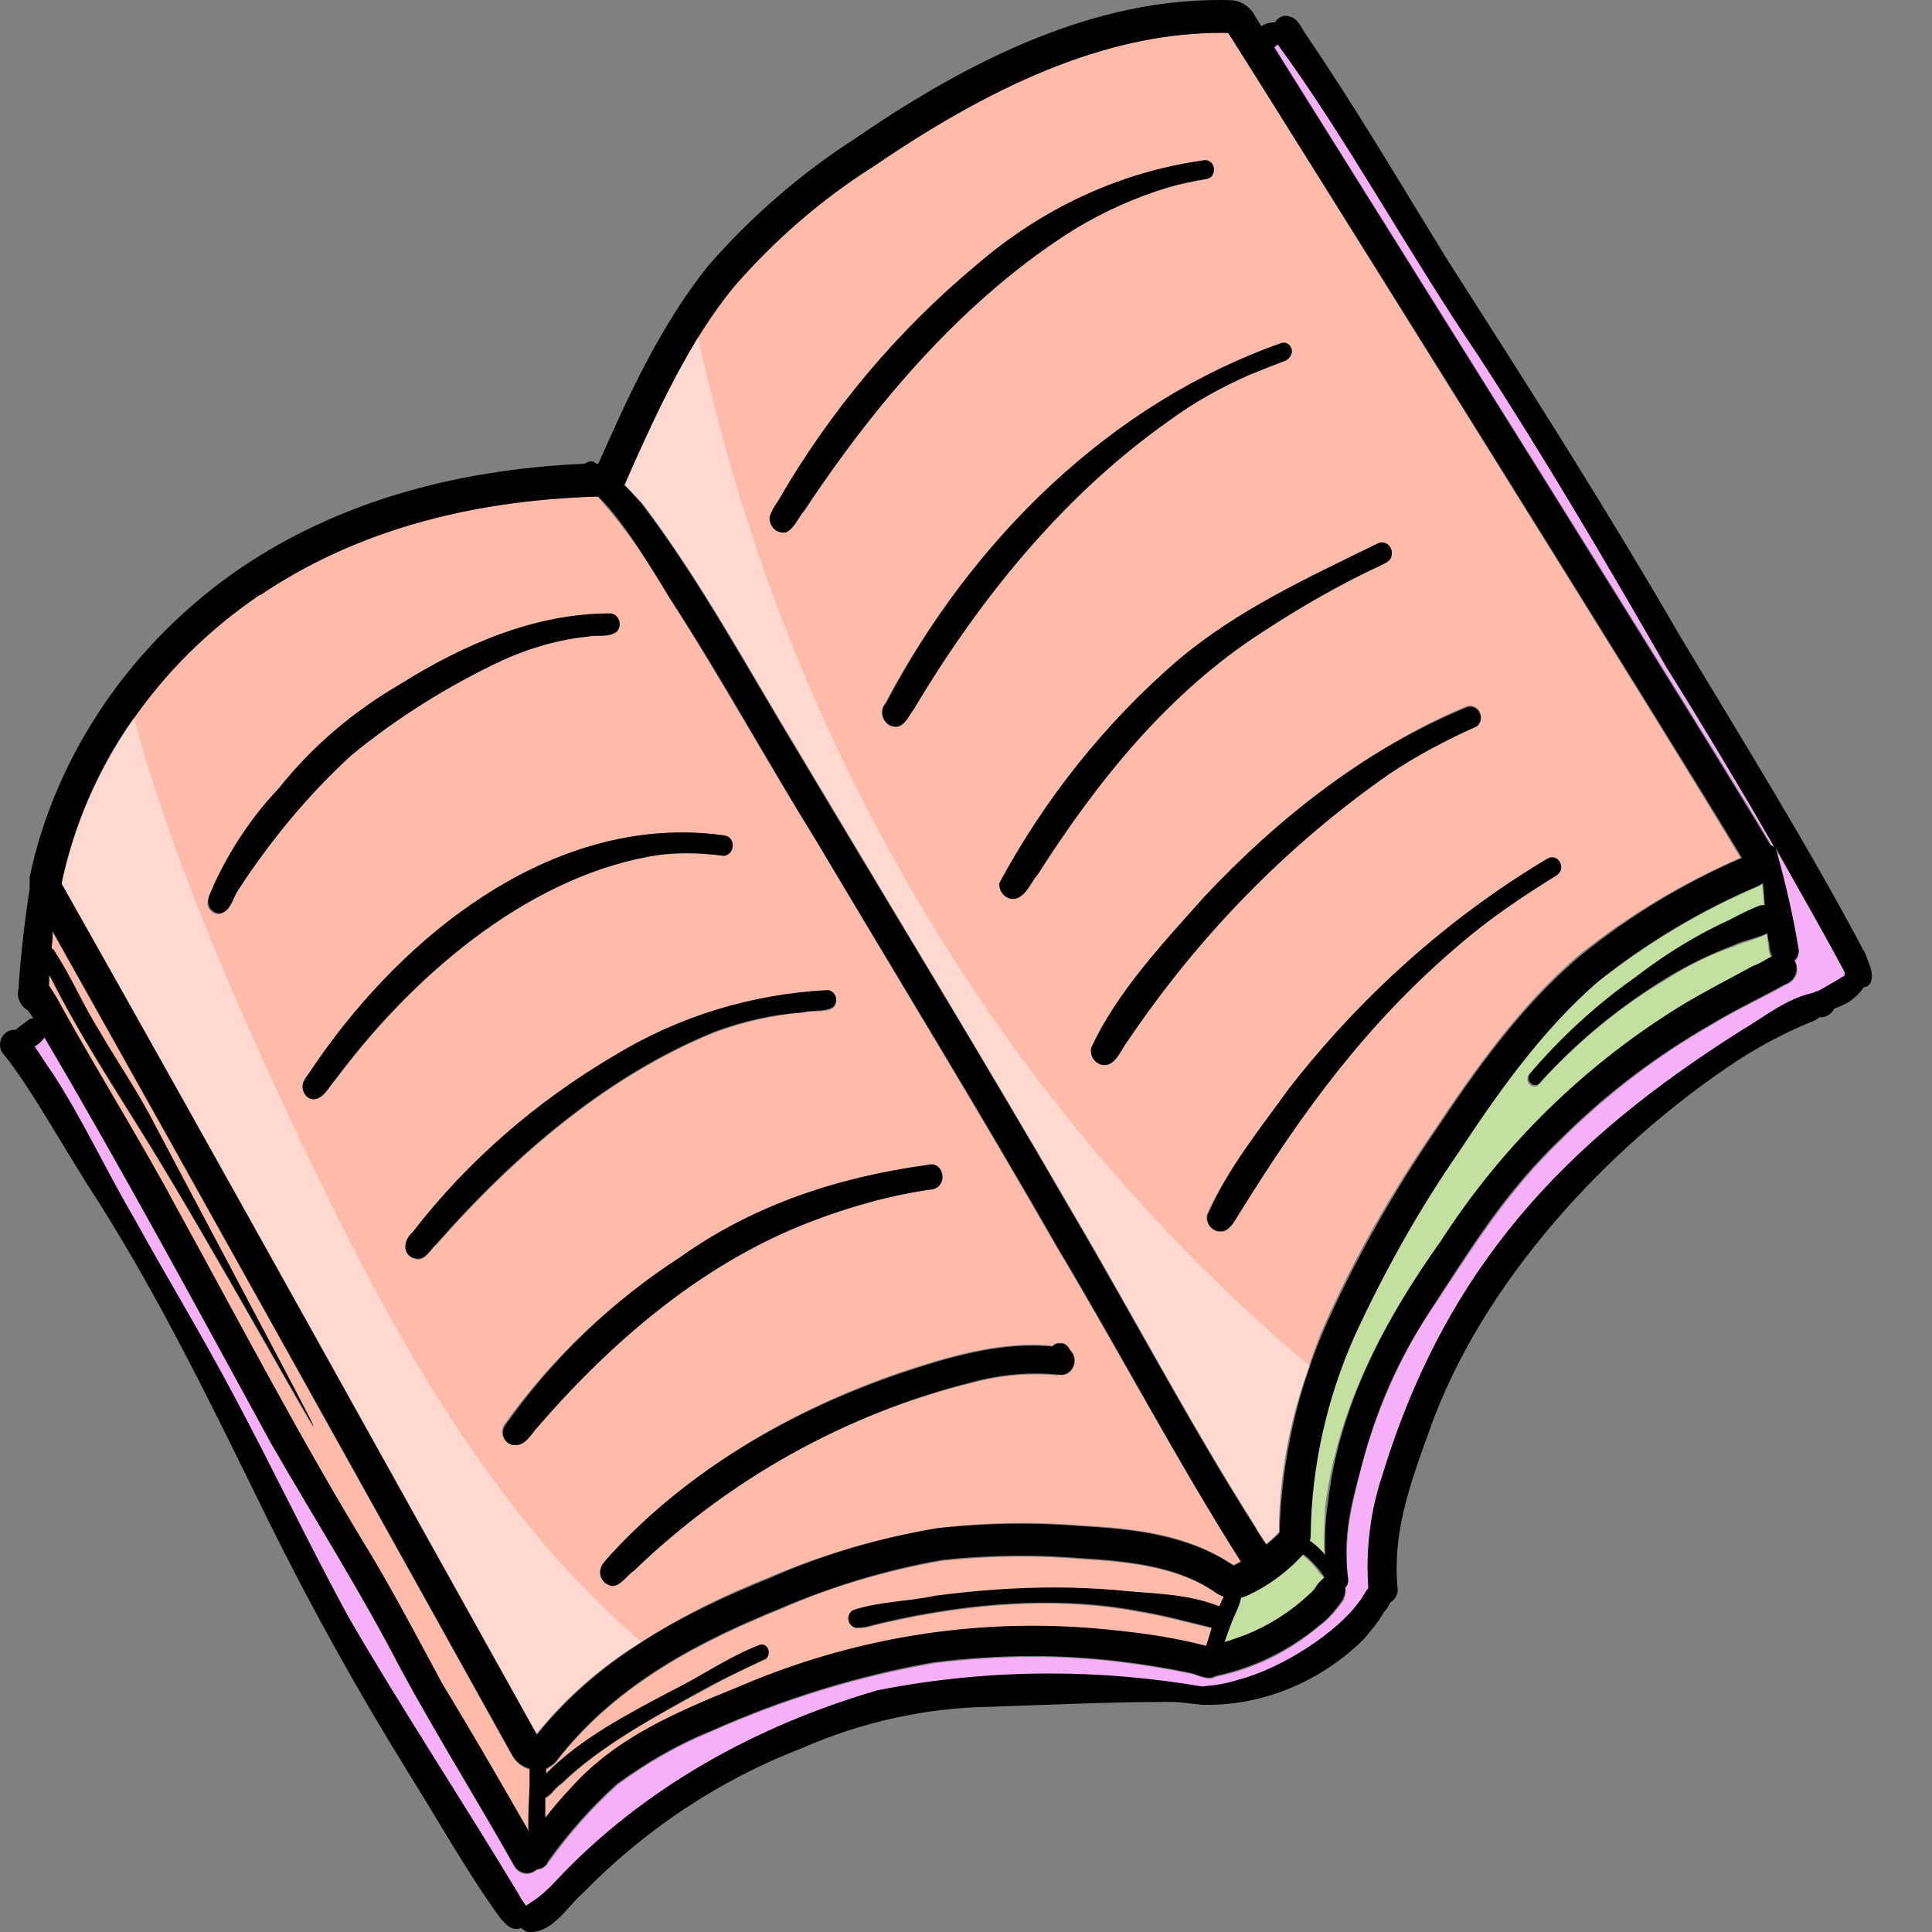 <svg width="31" height="31" viewBox="0 0 31 31" fill="none" xmlns="http://www.w3.org/2000/svg">
<rect x="0" y="0" width="31" height="31" fill="#808080" stroke="none"/>
<g id="Group 39835">
<path id="Vector" fill-rule="evenodd" clip-rule="evenodd" d="M20.9 24.953C20.635 25.232 20.313 25.465 19.959 25.62C19.945 25.635 19.915 25.635 19.901 25.635C19.887 25.713 19.857 25.791 19.827 25.867C19.753 26.023 19.695 26.194 19.637 26.363C19.753 26.317 19.857 26.287 19.959 26.24C20.341 26.101 20.694 25.867 21.003 25.589C21.149 25.449 21.061 25.481 21.238 25.325H21.253C21.223 25.295 21.194 25.263 21.164 25.232C21.091 25.124 21.003 25.031 20.9 24.953Z" fill="#C3E0A0"/>
<path id="Vector_2" fill-rule="evenodd" clip-rule="evenodd" d="M9.777 9.843C9.924 9.858 9.998 10.029 9.895 10.137C9.82 10.198 9.727 10.206 9.631 10.206C9.602 10.206 9.574 10.205 9.545 10.205C9.499 10.205 9.454 10.206 9.41 10.215C8.939 10.278 8.469 10.401 8.043 10.603C7.177 11.006 6.368 11.517 5.62 12.137C4.928 12.772 4.326 13.485 3.812 14.291C3.724 14.414 3.695 14.6 3.548 14.663C3.532 14.668 3.517 14.669 3.501 14.669C3.415 14.669 3.339 14.6 3.327 14.507C3.327 14.399 3.401 14.306 3.43 14.198V14.213C3.695 13.64 4.047 13.129 4.474 12.663C5.016 11.998 5.678 11.424 6.412 10.989C7.441 10.339 8.573 9.843 9.777 9.843ZM10.946 13.357C11.177 13.357 11.409 13.373 11.644 13.407V13.422C11.804 13.469 11.79 13.717 11.614 13.733C11.428 13.707 11.238 13.696 11.045 13.696C10.888 13.696 10.729 13.704 10.57 13.717C8.617 14.011 6.736 15.515 5.384 17.328C5.282 17.436 5.208 17.623 5.032 17.638C4.928 17.638 4.84 17.529 4.856 17.421C4.856 17.328 4.944 17.25 4.988 17.174C6.357 15.149 8.522 13.357 10.946 13.357ZM13.274 15.902C13.406 15.902 13.465 16.058 13.377 16.166C13.245 16.259 13.054 16.212 12.892 16.244C12.407 16.29 11.922 16.398 11.466 16.569C9.792 17.25 8.309 18.491 7.015 19.962C6.912 20.04 6.853 20.211 6.706 20.211C6.456 20.179 6.456 19.916 6.618 19.776C7.515 18.63 8.617 17.67 9.851 16.957C10.894 16.305 12.07 15.948 13.274 15.902ZM14.926 18.682C15.126 18.682 15.192 18.995 14.979 19.08C14.303 19.172 13.641 19.358 12.995 19.607C11.334 20.242 9.909 21.42 8.631 22.876C8.513 22.984 8.441 23.171 8.263 23.186C8.103 23.186 7.999 23.015 8.087 22.861C8.851 21.791 9.821 20.878 10.908 20.179C12.084 19.343 13.48 18.894 14.861 18.692C14.883 18.684 14.906 18.682 14.926 18.682ZM17.006 21.544C17.079 21.544 17.138 21.591 17.168 21.652C17.328 21.793 17.233 22.063 17.037 22.063C17.018 22.063 16.997 22.06 16.976 22.055V22.07C16.857 22.059 16.737 22.053 16.616 22.053C16.267 22.053 15.92 22.102 15.581 22.195C13.568 22.69 11.702 23.729 10.174 25.201C10.056 25.278 9.968 25.434 9.821 25.434C9.719 25.434 9.63 25.341 9.63 25.231C9.63 25.108 9.719 25.031 9.792 24.953C11.056 23.574 12.716 22.613 14.435 22.024C15.114 21.794 15.839 21.576 16.57 21.576C16.676 21.576 16.782 21.581 16.888 21.591C16.918 21.559 16.962 21.544 17.006 21.544ZM9.586 7.968C7.456 8.03 5.634 8.556 4.165 9.548C3.386 10.075 2.695 10.726 2.151 11.517C1.579 12.291 1.182 13.207 0.977 14.167C3.548 18.723 6.236 23.558 8.601 27.82C9.087 27.231 9.645 26.735 10.291 26.348C10.938 25.93 11.628 25.588 12.334 25.309C13.2 24.938 14.111 24.674 15.037 24.52C15.495 24.463 15.954 24.436 16.412 24.436C16.718 24.436 17.024 24.448 17.329 24.473C18.182 24.52 19.062 24.613 19.783 25.108C19.827 25.092 19.871 25.077 19.9 25.046C18.872 23.419 17.96 21.699 16.962 20.025C15.713 17.839 14.391 15.686 13.112 13.515C12.304 12.23 11.57 10.881 10.747 9.611C10.424 9.022 10.027 8.463 9.586 7.968Z" fill="#FFBBAA"/>
<path id="Vector_3" fill-rule="evenodd" clip-rule="evenodd" d="M28.273 14.182C28.258 14.199 28.228 14.214 28.199 14.229C27.288 14.617 26.422 15.143 25.628 15.763C24.731 16.538 24.011 17.561 23.409 18.475C22.763 19.42 22.204 20.412 21.72 21.466C21.279 22.458 21.029 23.543 21.014 24.643C21.014 24.674 21.014 24.706 21 24.752C21.088 24.814 21.176 24.875 21.25 24.969C21.235 24.706 21.25 24.426 21.264 24.163C21.47 22.566 22.219 21.171 23.101 19.947C24.099 18.398 25.407 17.111 26.936 16.182C27.302 15.934 27.714 15.748 28.111 15.531C28.214 15.484 28.317 15.423 28.419 15.36C28.39 15.313 28.375 15.252 28.375 15.19C28.36 15.113 28.36 15.05 28.346 14.988C28.17 15.081 27.934 15.128 27.817 15.19C27.45 15.313 27.096 15.484 26.76 15.701C25.995 16.151 25.304 16.725 24.702 17.39C24.681 17.421 24.652 17.435 24.622 17.435C24.548 17.435 24.473 17.351 24.526 17.251C25.025 16.662 25.598 16.151 26.216 15.701C26.7 15.345 27.2 15.035 27.744 14.787C27.89 14.71 28.037 14.632 28.199 14.57C28.228 14.554 28.258 14.554 28.302 14.554C28.302 14.431 28.287 14.306 28.273 14.182Z" fill="#C3E0A0"/>
<path id="Vector_4" fill-rule="evenodd" clip-rule="evenodd" d="M20.504 0.714L20.445 0.746C22.002 3.24 27.57 12.105 28.408 13.531V13.546C28.438 13.562 28.466 13.578 28.482 13.593C27.908 12.633 27.336 11.656 26.733 10.695C25.763 9.006 24.779 7.317 23.721 5.705C22.62 4.063 21.576 2.172 20.504 0.714Z" fill="#F6B0F7"/>
<path id="Vector_5" fill-rule="evenodd" clip-rule="evenodd" d="M19.337 2.57C19.448 2.57 19.515 2.694 19.462 2.807C19.447 2.837 19.419 2.854 19.374 2.869C19.169 2.915 18.948 2.947 18.742 3.008C18.228 3.164 17.743 3.38 17.273 3.66C15.495 4.775 14.055 6.449 12.909 8.2C12.807 8.309 12.747 8.479 12.615 8.541C12.6 8.545 12.585 8.546 12.57 8.546C12.442 8.546 12.339 8.433 12.365 8.309H12.351C12.38 8.216 12.425 8.123 12.483 8.045C13.321 6.589 14.408 5.317 15.672 4.264C16.714 3.35 17.963 2.776 19.301 2.575C19.313 2.571 19.326 2.57 19.337 2.57ZM20.597 5.499C20.687 5.499 20.764 5.608 20.711 5.705C20.696 5.736 20.667 5.766 20.623 5.783C20.431 5.861 20.226 5.937 20.035 6.015C19.595 6.216 19.169 6.449 18.757 6.743C17.082 7.921 15.73 9.564 14.643 11.392C14.569 11.485 14.525 11.609 14.408 11.656C14.392 11.66 14.375 11.661 14.36 11.661C14.183 11.661 14.08 11.427 14.202 11.284C15.598 8.649 17.831 6.464 20.564 5.504C20.575 5.5 20.586 5.499 20.597 5.499ZM22.172 8.71C22.267 8.71 22.351 8.815 22.328 8.929C22.312 9.006 22.224 9.037 22.151 9.068C21.489 9.393 20.843 9.75 20.226 10.153C18.742 11.113 17.61 12.508 16.642 14.027C16.538 14.167 16.45 14.353 16.304 14.414C16.283 14.42 16.264 14.424 16.245 14.424C16.12 14.424 16.013 14.301 16.038 14.167C16.774 12.803 17.743 11.594 18.904 10.602C19.859 9.781 21.005 9.269 22.106 8.727C22.128 8.716 22.15 8.71 22.172 8.71ZM23.589 11.321C23.747 11.321 23.838 11.545 23.694 11.656C23.208 11.858 22.738 12.12 22.298 12.4C20.652 13.562 19.227 15.019 18.081 16.724C17.993 16.847 17.934 17.018 17.787 17.079C17.772 17.083 17.757 17.084 17.741 17.084C17.612 17.084 17.495 16.969 17.508 16.817C17.919 15.918 18.669 15.127 19.315 14.399C20.52 13.112 21.945 11.997 23.532 11.331C23.551 11.324 23.57 11.321 23.589 11.321ZM24.888 13.779C25.004 13.779 25.084 13.952 24.972 14.057C24.428 14.384 23.899 14.741 23.4 15.159C21.916 16.429 20.887 17.855 19.873 19.482C19.799 19.575 19.755 19.715 19.639 19.761C19.622 19.765 19.605 19.766 19.589 19.766C19.451 19.766 19.346 19.651 19.359 19.497C19.683 18.769 20.211 18.119 20.681 17.467C21.828 15.98 23.238 14.741 24.825 13.795C24.846 13.784 24.867 13.779 24.888 13.779ZM19.601 0.527C17.928 0.527 16.138 1.212 14.011 2.668C13.189 3.194 12.425 3.846 11.763 4.605C11.558 4.852 11.366 5.116 11.19 5.411C10.764 6.139 10.382 6.899 10.058 7.704C10.044 7.72 10.03 7.75 10 7.766C10.102 7.874 10.192 7.967 10.28 8.076C11.22 9.316 11.969 10.695 12.777 12.044C14.246 14.507 15.745 16.956 17.184 19.451C18.184 21.125 19.095 22.861 20.123 24.503C20.167 24.596 20.241 24.689 20.299 24.782C20.373 24.72 20.447 24.659 20.52 24.581C20.52 23.667 20.696 22.768 21.005 21.916C21.078 21.683 21.166 21.45 21.269 21.217C21.754 20.133 22.342 19.111 23.002 18.149C23.634 17.204 24.369 16.15 25.325 15.329C26.117 14.694 26.999 14.167 27.925 13.764C26.881 11.997 20.535 1.846 19.711 0.529C19.674 0.529 19.637 0.527 19.601 0.527Z" fill="#FFBBAA"/>
<path id="Vector_6" fill-rule="evenodd" clip-rule="evenodd" d="M16.395 24.977C15.968 24.977 15.539 25.001 15.112 25.046C14.23 25.202 13.363 25.449 12.525 25.821C11.307 26.317 9.911 27 8.94 28.254C8.896 28.317 8.824 28.363 8.764 28.395V28.471C9.338 27.899 10.087 27.511 10.793 27.139C11.263 26.905 11.703 26.597 12.188 26.395C12.197 26.392 12.207 26.391 12.216 26.391C12.318 26.391 12.385 26.541 12.291 26.627C12.041 26.736 11.673 26.905 11.351 27.093C10.513 27.542 9.646 28.007 9.014 28.627C8.912 28.688 8.852 28.813 8.75 28.859V29.184C8.882 29.014 9.029 28.843 9.176 28.688C9.896 27.867 10.895 27.464 11.865 27.076C13.38 26.425 14.998 26.096 16.628 26.096C17.053 26.096 17.478 26.117 17.903 26.162C18.387 26.224 18.873 26.302 19.358 26.426V26.41C19.387 26.317 19.417 26.209 19.446 26.131C19.064 26.038 18.667 25.93 18.285 25.867C17.799 25.773 17.294 25.73 16.779 25.73C15.862 25.73 14.919 25.866 14.024 26.084C13.936 26.116 13.834 26.131 13.745 26.131C13.613 26.101 13.569 25.93 13.686 25.852C14.112 25.698 14.568 25.698 15.008 25.62C15.653 25.526 16.299 25.481 16.944 25.481C17.254 25.481 17.564 25.492 17.873 25.512C18.447 25.589 19.02 25.573 19.564 25.791C19.593 25.728 19.608 25.681 19.637 25.62C19.593 25.62 19.564 25.589 19.534 25.573C18.917 25.139 18.095 25.062 17.315 25.016C17.009 24.99 16.702 24.977 16.395 24.977Z" fill="#FFBBAA"/>
<path id="Vector_7" fill-rule="evenodd" clip-rule="evenodd" d="M28.493 13.625C28.655 14.167 28.773 14.71 28.861 15.267C28.861 15.33 28.845 15.391 28.801 15.423C28.831 15.484 28.845 15.562 28.831 15.623C28.801 15.716 28.729 15.779 28.641 15.809C28.259 16.026 27.847 16.212 27.465 16.445C26.598 16.941 25.804 17.546 25.084 18.259C24.144 19.158 23.645 20.009 22.925 21.078C22.439 21.823 22.087 22.644 21.853 23.512C21.676 24.21 21.559 24.674 21.631 25.371C21.631 25.417 21.617 25.449 21.587 25.48C21.603 25.558 21.587 25.62 21.559 25.681C21.441 25.837 21.323 25.991 21.161 26.1C20.691 26.503 20.118 26.782 19.516 26.905C19.479 26.928 19.441 26.935 19.404 26.935C19.309 26.935 19.215 26.881 19.12 26.859C18.738 26.782 18.37 26.719 17.988 26.673C17.52 26.615 17.047 26.587 16.577 26.587C16.045 26.587 15.513 26.623 14.991 26.689C13.757 26.905 12.552 27.278 11.406 27.789C10.877 28.006 10.363 28.3 9.907 28.642C9.495 29.013 9.129 29.432 8.805 29.882C8.761 29.959 8.687 30.005 8.615 30.005C8.567 30.049 8.509 30.07 8.453 30.07C8.371 30.07 8.291 30.026 8.247 29.943C7.645 28.874 7.012 27.851 6.425 26.782C5.794 25.542 5.044 24.379 4.368 23.186C3.163 21.001 1.973 18.801 0.724 16.647C0.666 16.708 0.622 16.755 0.562 16.801C0.651 16.941 0.739 17.096 0.842 17.235C1.327 17.979 1.694 18.785 2.149 19.559C2.679 20.505 3.237 21.45 3.765 22.412C4.383 23.59 4.956 24.782 5.602 25.961C6.44 27.449 7.395 28.874 8.291 30.346C8.335 30.439 8.379 30.517 8.438 30.594C8.482 30.564 8.511 30.532 8.555 30.517C8.673 30.439 8.791 30.33 8.893 30.222C10.303 28.703 12.156 27.696 14.08 27.122C14.994 26.949 15.921 26.864 16.848 26.864C17.663 26.864 18.477 26.93 19.28 27.061C19.486 27.061 19.678 27.029 19.868 26.968C20.588 26.766 21.471 26.193 21.808 25.712C21.867 25.651 21.897 25.558 21.955 25.495C21.911 24.875 21.985 24.271 22.175 23.697C23.203 20.335 25.114 18.32 27.935 16.554C28.303 16.337 28.655 16.042 29.081 15.949L29.155 15.919H29.169C29.301 15.841 29.448 15.763 29.595 15.67L29.61 15.639V15.623C29.243 14.942 28.875 14.291 28.493 13.625Z" fill="#F6B0F7"/>
<path id="Vector_8" fill-rule="evenodd" clip-rule="evenodd" d="M0.845 14.957V15.035C0.845 15.113 0.829 15.174 0.829 15.237C0.845 15.237 0.845 15.252 0.859 15.252C1.139 15.655 1.329 16.136 1.593 16.554C1.887 17.065 2.211 17.546 2.49 18.057C4.395 21.662 5.044 22.895 5.026 22.895C4.997 22.895 3.453 20.096 2.402 18.382C1.843 17.483 1.271 16.6 0.801 15.67C0.801 15.716 0.801 15.763 0.785 15.826C0.859 15.934 0.933 16.058 1.007 16.197C1.609 17.282 2.269 18.335 2.857 19.436C3.871 21.281 4.856 23.155 5.957 24.953C6.354 25.635 6.707 26.316 7.089 27.014C7.559 27.789 8.015 28.564 8.455 29.37C8.469 29.37 8.469 29.386 8.469 29.386C8.469 29.122 8.485 28.859 8.499 28.58C8.499 28.517 8.499 28.456 8.499 28.394C8.381 28.363 8.279 28.285 8.219 28.177C5.928 24.054 3.342 19.405 0.845 14.957Z" fill="#FFBBAA"/>
<path id="Vector_9" fill-rule="evenodd" clip-rule="evenodd" d="M20.502 0.714C21.575 2.172 22.603 4.063 23.719 5.705C24.777 7.332 25.762 9.005 26.732 10.695C27.332 11.653 27.904 12.611 28.476 13.601C28.459 13.578 28.433 13.575 28.407 13.562C27.569 12.137 22.015 3.272 20.444 0.761L20.502 0.714ZM19.598 0.527C19.634 0.527 19.671 0.529 19.708 0.529C20.546 1.846 26.894 11.997 27.951 13.764C27.026 14.167 26.144 14.694 25.35 15.344C24.395 16.15 23.647 17.22 23.029 18.149C22.369 19.111 21.78 20.149 21.296 21.217C20.826 22.272 20.561 23.418 20.532 24.596C20.472 24.659 20.4 24.72 20.326 24.782C20.267 24.689 20.194 24.596 20.15 24.503C19.106 22.861 18.195 21.125 17.211 19.451C15.771 16.971 14.272 14.507 12.804 12.044C11.995 10.71 11.245 9.316 10.305 8.076C10.217 7.984 10.129 7.891 10.027 7.781C10.041 7.75 10.041 7.735 10.055 7.704C10.599 6.479 11.069 5.473 11.775 4.605C12.436 3.845 13.186 3.194 14.022 2.668C16.151 1.212 17.925 0.527 19.598 0.527ZM28.289 14.167C28.304 14.275 28.304 14.399 28.319 14.523C28.274 14.523 28.245 14.523 28.216 14.538C28.054 14.6 27.907 14.678 27.76 14.755C27.216 15.003 26.716 15.313 26.232 15.686C25.616 16.119 25.042 16.646 24.543 17.235C24.491 17.323 24.563 17.411 24.637 17.411C24.667 17.411 24.698 17.396 24.719 17.359C25.322 16.693 26.012 16.135 26.776 15.669C27.114 15.469 27.466 15.298 27.834 15.159C27.951 15.096 28.201 15.049 28.363 14.973C28.363 15.034 28.377 15.096 28.392 15.159C28.392 15.22 28.407 15.283 28.436 15.344C28.333 15.391 28.23 15.469 28.128 15.499C27.73 15.716 27.334 15.918 26.952 16.15C25.424 17.096 24.117 18.366 23.117 19.916C22.236 21.156 21.486 22.551 21.31 24.1C21.266 24.379 21.252 24.674 21.266 24.952C21.192 24.86 21.104 24.782 21.016 24.72C21.031 24.689 21.031 24.642 21.031 24.612C21.046 23.511 21.296 22.426 21.736 21.435C22.221 20.381 22.779 19.389 23.425 18.459C24.029 17.545 24.748 16.522 25.644 15.747C26.438 15.112 27.304 14.6 28.216 14.213C28.245 14.198 28.274 14.182 28.289 14.167ZM20.914 24.937C21.016 25.015 21.104 25.108 21.192 25.216C21.208 25.247 21.236 25.278 21.252 25.309C21.075 25.465 21.163 25.448 21.016 25.573C20.708 25.866 20.356 26.084 19.974 26.239C19.87 26.269 19.768 26.316 19.65 26.347C19.708 26.177 19.768 26.007 19.841 25.851C19.87 25.79 19.9 25.712 19.914 25.634C19.93 25.634 19.944 25.619 19.974 25.619C20.326 25.465 20.648 25.231 20.914 24.937ZM9.601 7.967C9.997 8.355 10.379 9.005 10.747 9.594C11.584 10.881 12.318 12.229 13.112 13.515C14.405 15.686 15.727 17.839 16.975 20.025C17.975 21.698 18.872 23.418 19.914 25.062L19.796 25.123C19.062 24.627 18.181 24.534 17.343 24.488C17.024 24.462 16.703 24.449 16.381 24.449C15.934 24.449 15.488 24.474 15.051 24.519C14.126 24.674 13.214 24.937 12.348 25.324C11.085 25.836 9.659 26.533 8.616 27.835C6.236 23.574 3.561 18.738 0.99 14.182C1.372 12.338 2.519 10.664 4.165 9.548H4.179C5.648 8.556 7.456 8.03 9.601 7.967ZM16.393 24.961C16.701 24.961 17.008 24.974 17.313 24.999C18.093 25.045 18.916 25.123 19.532 25.573C19.562 25.588 19.606 25.604 19.636 25.619C19.606 25.666 19.592 25.727 19.562 25.773C19.018 25.558 18.445 25.573 17.872 25.511C17.554 25.485 17.236 25.472 16.917 25.472C16.28 25.472 15.643 25.521 15.007 25.604C14.581 25.697 14.096 25.697 13.684 25.836C13.568 25.913 13.596 26.084 13.728 26.115H13.744C13.832 26.115 13.934 26.1 14.022 26.069C14.918 25.85 15.86 25.715 16.778 25.715C17.292 25.715 17.798 25.757 18.284 25.851C18.666 25.913 19.062 26.022 19.444 26.115C19.415 26.208 19.386 26.316 19.356 26.394V26.409C18.886 26.286 18.386 26.208 17.901 26.161C17.459 26.111 17.014 26.086 16.571 26.086C14.959 26.086 13.361 26.416 11.863 27.06C10.908 27.448 9.895 27.866 9.174 28.672C9.027 28.827 8.88 28.997 8.748 29.168V28.842C8.851 28.795 8.91 28.672 9.013 28.61C9.645 28.006 10.511 27.541 11.349 27.075C11.672 26.905 12.039 26.735 12.289 26.611C12.38 26.529 12.322 26.386 12.226 26.386C12.213 26.386 12.2 26.389 12.186 26.394C11.701 26.579 11.261 26.89 10.791 27.122C10.085 27.495 9.336 27.881 8.763 28.455V28.394V28.377C8.822 28.346 8.895 28.299 8.939 28.238C9.909 26.983 11.305 26.301 12.524 25.805C13.362 25.448 14.228 25.185 15.11 25.03C15.538 24.985 15.966 24.961 16.393 24.961ZM0.844 14.941C3.341 19.389 5.927 24.038 8.219 28.16C8.278 28.269 8.381 28.346 8.498 28.377C8.498 28.44 8.498 28.502 8.498 28.579C8.498 28.842 8.469 29.105 8.484 29.386C8.469 29.369 8.469 29.369 8.469 29.354C8.014 28.563 7.558 27.773 7.088 26.999C6.72 26.316 6.354 25.619 5.956 24.952C4.855 23.155 3.871 21.264 2.857 19.42C2.269 18.32 1.608 17.266 1.006 16.182C0.932 16.041 0.858 15.918 0.784 15.809C0.784 15.762 0.784 15.716 0.784 15.669L0.8 15.654C1.27 16.6 1.858 17.482 2.401 18.366C3.453 20.081 5.004 22.883 5.031 22.883C5.049 22.883 4.398 21.652 2.489 18.056C2.225 17.529 1.887 17.049 1.593 16.537C1.328 16.119 1.138 15.654 0.858 15.236C0.858 15.236 0.844 15.22 0.828 15.22C0.828 15.159 0.844 15.096 0.844 15.034V14.941ZM28.495 13.608C28.863 14.275 29.245 14.926 29.597 15.592V15.608V15.654C29.449 15.747 29.303 15.825 29.171 15.902H29.157L29.083 15.933C28.657 16.026 28.304 16.321 27.936 16.537C25.116 18.32 23.205 20.319 22.177 23.682C21.986 24.256 21.913 24.875 21.957 25.48C21.898 25.541 21.869 25.634 21.81 25.697C21.472 26.177 20.59 26.765 19.87 26.952C19.68 27.014 19.488 27.045 19.282 27.06C18.475 26.922 17.659 26.852 16.841 26.852C15.917 26.852 14.994 26.941 14.082 27.122C12.157 27.68 10.305 28.687 8.895 30.206C8.792 30.314 8.675 30.424 8.557 30.5C8.513 30.532 8.484 30.547 8.44 30.578C8.381 30.5 8.337 30.424 8.293 30.346C7.396 28.858 6.456 27.432 5.589 25.944C4.957 24.782 4.385 23.574 3.753 22.395C3.239 21.419 2.68 20.504 2.151 19.544C1.696 18.769 1.328 17.963 0.844 17.22C0.74 17.079 0.652 16.925 0.55 16.786C0.624 16.754 0.668 16.708 0.712 16.646C1.975 18.784 3.165 20.985 4.355 23.171C5.045 24.364 5.78 25.526 6.426 26.765C7 27.835 7.646 28.858 8.248 29.928C8.293 30.009 8.372 30.055 8.454 30.055C8.51 30.055 8.569 30.033 8.616 29.989C8.689 29.989 8.763 29.943 8.792 29.865C9.115 29.416 9.483 28.997 9.895 28.626C10.365 28.284 10.864 27.991 11.407 27.773C12.554 27.261 13.744 26.89 14.978 26.672C15.508 26.607 16.039 26.572 16.57 26.572C17.038 26.572 17.506 26.6 17.975 26.657C18.357 26.704 18.739 26.765 19.106 26.843C19.201 26.866 19.303 26.92 19.398 26.92C19.434 26.92 19.47 26.912 19.503 26.89C20.106 26.765 20.678 26.487 21.163 26.084C21.31 25.976 21.442 25.82 21.545 25.666C21.575 25.604 21.589 25.541 21.589 25.465C21.619 25.433 21.633 25.402 21.633 25.355C21.545 24.642 21.663 24.193 21.854 23.496C22.075 22.628 22.441 21.806 22.927 21.063C23.631 19.978 24.145 19.126 25.072 18.242C25.792 17.529 26.6 16.925 27.466 16.429C27.848 16.197 28.245 16.011 28.642 15.794C28.73 15.762 28.789 15.701 28.818 15.608C28.833 15.545 28.833 15.469 28.789 15.406C28.833 15.376 28.863 15.313 28.863 15.251C28.774 14.694 28.642 14.15 28.495 13.608ZM19.568 0C17.797 0 15.935 0.702 13.728 2.218C12.862 2.776 12.069 3.458 11.378 4.248C10.585 5.224 10.041 6.449 9.601 7.441H9.571L9.527 7.41C9.511 7.406 9.496 7.403 9.483 7.403C9.445 7.403 9.413 7.419 9.38 7.441C7.234 7.534 5.384 8.091 3.885 9.098C2.122 10.292 0.888 12.105 0.476 14.074C0.476 14.135 0.476 14.198 0.476 14.26C0.402 14.724 0.33 15.344 0.3 15.825V15.855C0.256 15.995 0.33 16.15 0.448 16.212L0.536 16.336C0.506 16.336 0.492 16.351 0.476 16.351C0.358 16.444 0.3 16.476 0.256 16.522C0.25 16.522 0.244 16.522 0.238 16.522C0.029 16.522 -0.077 16.774 0.065 16.925C0.506 17.467 1.078 18.521 1.578 19.28C2.607 20.907 3.459 22.675 4.311 24.41C5.001 25.805 5.751 27.153 6.559 28.455C7.044 29.23 7.5 30.051 8.028 30.779C8.102 30.857 8.175 30.95 8.278 30.95C8.308 30.95 8.337 30.95 8.366 30.935C8.396 30.966 8.425 30.981 8.454 30.996C8.475 30.999 8.494 31 8.513 31C8.875 31 9.099 30.597 9.351 30.377C10.349 29.354 11.54 28.563 12.862 28.052C13.818 27.634 14.846 27.402 15.889 27.386C16.859 27.354 17.813 27.308 18.768 27.308C18.945 27.308 19.121 27.339 19.282 27.354H19.326C19.345 27.355 19.363 27.355 19.381 27.355C20.302 27.355 21.206 26.97 21.883 26.301C22.001 26.161 22.119 26.022 22.207 25.866C22.251 25.82 22.28 25.773 22.309 25.712C22.383 25.666 22.427 25.588 22.427 25.511C22.339 24.612 22.603 23.868 22.941 22.937C23.763 20.613 25.762 18.413 27.878 17.018C28.26 16.77 28.671 16.553 29.097 16.383C29.141 16.367 29.171 16.336 29.201 16.321H29.229C29.317 16.321 29.391 16.258 29.435 16.182C29.523 16.15 29.597 16.119 29.671 16.073C29.759 16.011 29.847 15.933 29.905 15.84C29.963 15.84 30.009 15.794 30.023 15.747C30.067 15.592 29.979 15.452 29.935 15.313C29.009 13.562 27.966 11.888 26.952 10.199C25.762 8.138 24.483 6.139 23.205 4.139C22.471 2.947 21.751 1.722 20.958 0.56C20.884 0.451 20.826 0.296 20.693 0.265C20.671 0.257 20.648 0.254 20.627 0.254C20.563 0.254 20.502 0.289 20.458 0.358C20.384 0.358 20.312 0.374 20.238 0.421L20.106 0.203C20.018 0.079 19.886 0.003 19.738 0.003C19.681 0 19.625 0 19.568 0Z" fill="black"/>
<path id="Vector_10" fill-rule="evenodd" clip-rule="evenodd" d="M19.336 2.57C19.324 2.57 19.312 2.571 19.299 2.575C17.961 2.761 16.712 3.35 15.67 4.249C14.405 5.302 13.319 6.589 12.481 8.045C12.423 8.123 12.379 8.2 12.349 8.292C12.336 8.432 12.44 8.546 12.568 8.546C12.583 8.546 12.598 8.545 12.613 8.541C12.745 8.48 12.805 8.309 12.907 8.184C14.068 6.449 15.493 4.76 17.27 3.66C17.741 3.38 18.226 3.164 18.74 3.008C18.946 2.947 19.166 2.9 19.372 2.869C19.416 2.854 19.445 2.837 19.46 2.791C19.513 2.693 19.446 2.57 19.336 2.57Z" fill="black"/>
<path id="Vector_11" fill-rule="evenodd" clip-rule="evenodd" d="M20.599 5.499C20.587 5.499 20.575 5.5 20.562 5.504C17.829 6.465 15.597 8.649 14.216 11.284C14.08 11.428 14.194 11.661 14.374 11.661C14.39 11.661 14.405 11.66 14.422 11.656C14.538 11.61 14.582 11.485 14.656 11.392C15.744 9.564 17.095 7.921 18.77 6.743C19.167 6.45 19.593 6.216 20.048 6.015C20.24 5.937 20.43 5.861 20.636 5.783C20.666 5.767 20.694 5.736 20.71 5.705C20.762 5.608 20.697 5.499 20.599 5.499Z" fill="black"/>
<path id="Vector_12" fill-rule="evenodd" clip-rule="evenodd" d="M22.174 8.703C22.147 8.703 22.118 8.711 22.09 8.727C20.988 9.269 19.857 9.782 18.887 10.603C17.741 11.595 16.772 12.804 16.036 14.167C16.024 14.301 16.133 14.424 16.257 14.424C16.276 14.424 16.297 14.421 16.316 14.414C16.478 14.353 16.536 14.167 16.654 14.028C17.624 12.509 18.755 11.114 20.239 10.153C20.855 9.75 21.487 9.379 22.163 9.069C22.222 9.037 22.31 9.006 22.325 8.929C22.36 8.806 22.275 8.703 22.174 8.703Z" fill="black"/>
<path id="Vector_13" fill-rule="evenodd" clip-rule="evenodd" d="M23.591 11.34C23.577 11.34 23.561 11.342 23.546 11.346C21.945 11.998 20.519 13.113 19.315 14.399C18.668 15.127 17.919 15.918 17.508 16.817C17.482 16.964 17.59 17.09 17.723 17.09C17.745 17.09 17.765 17.086 17.786 17.08C17.934 17.018 17.992 16.832 18.08 16.724C19.227 15.02 20.651 13.562 22.297 12.416C22.738 12.121 23.208 11.873 23.694 11.656C23.827 11.543 23.741 11.34 23.591 11.34Z" fill="black"/>
<path id="Vector_14" fill-rule="evenodd" clip-rule="evenodd" d="M24.906 13.755C24.88 13.755 24.854 13.763 24.825 13.779C23.239 14.725 21.843 15.98 20.682 17.468C20.212 18.119 19.698 18.755 19.375 19.498C19.349 19.643 19.454 19.755 19.576 19.755C19.596 19.755 19.618 19.753 19.639 19.747C19.756 19.715 19.816 19.576 19.889 19.466C20.888 17.856 21.916 16.43 23.415 15.159C23.899 14.741 24.429 14.384 24.973 14.043C25.12 13.965 25.041 13.755 24.906 13.755Z" fill="black"/>
<path id="Vector_15" fill-rule="evenodd" clip-rule="evenodd" d="M9.792 9.843C8.587 9.843 7.441 10.339 6.427 10.974C5.678 11.409 5.016 11.966 4.474 12.648C4.047 13.097 3.695 13.625 3.43 14.198C3.401 14.291 3.327 14.384 3.342 14.492C3.355 14.584 3.431 14.654 3.517 14.654C3.531 14.654 3.546 14.652 3.562 14.647C3.709 14.6 3.739 14.399 3.827 14.275C4.341 13.485 4.944 12.757 5.634 12.121C6.368 11.517 7.191 11.006 8.043 10.603C8.485 10.401 8.955 10.261 9.425 10.215C9.571 10.183 9.763 10.23 9.895 10.137C9.998 10.029 9.924 9.843 9.792 9.843Z" fill="black"/>
<path id="Vector_16" fill-rule="evenodd" clip-rule="evenodd" d="M10.948 13.357C8.521 13.357 6.345 15.149 4.989 17.174C4.945 17.251 4.872 17.313 4.857 17.406C4.842 17.529 4.93 17.639 5.033 17.639C5.21 17.623 5.283 17.421 5.386 17.313C6.738 15.499 8.618 14.011 10.572 13.718C10.72 13.698 10.868 13.689 11.014 13.689C11.218 13.689 11.419 13.706 11.616 13.733C11.792 13.703 11.806 13.454 11.645 13.408C11.411 13.374 11.179 13.357 10.948 13.357Z" fill="black"/>
<path id="Vector_17" fill-rule="evenodd" clip-rule="evenodd" d="M13.272 15.887C12.067 15.949 10.892 16.305 9.849 16.941C8.615 17.67 7.512 18.615 6.616 19.777C6.454 19.916 6.454 20.18 6.704 20.196C6.836 20.196 6.91 20.04 7.012 19.947C8.306 18.475 9.789 17.236 11.464 16.554C11.92 16.383 12.404 16.275 12.89 16.244C13.052 16.197 13.242 16.244 13.374 16.151C13.462 16.058 13.404 15.887 13.272 15.887Z" fill="black"/>
<path id="Vector_18" fill-rule="evenodd" clip-rule="evenodd" d="M14.95 18.682C14.931 18.682 14.911 18.686 14.891 18.692C13.48 18.878 12.098 19.327 10.924 20.165C9.821 20.878 8.867 21.792 8.103 22.877C8.018 23.011 8.109 23.188 8.26 23.188C8.266 23.188 8.272 23.187 8.279 23.187C8.441 23.187 8.529 23.001 8.646 22.877C9.91 21.42 11.35 20.243 12.995 19.607C13.641 19.359 14.303 19.173 14.979 19.08C15.206 19.01 15.141 18.682 14.95 18.682Z" fill="black"/>
<path id="Vector_19" fill-rule="evenodd" clip-rule="evenodd" d="M16.981 21.556C16.945 21.556 16.912 21.581 16.887 21.606C16.781 21.596 16.675 21.591 16.57 21.591C15.842 21.591 15.127 21.809 14.434 22.041C12.715 22.629 11.055 23.575 9.791 24.953C9.718 25.046 9.629 25.109 9.629 25.232C9.629 25.341 9.718 25.434 9.821 25.449C9.967 25.449 10.055 25.278 10.173 25.202C11.701 23.729 13.568 22.691 15.58 22.18C15.919 22.087 16.266 22.038 16.616 22.038C16.736 22.038 16.856 22.043 16.975 22.055C16.992 22.059 17.009 22.061 17.024 22.061C17.214 22.061 17.316 21.811 17.167 21.668C17.141 21.601 17.093 21.556 17.032 21.556C17.024 21.556 17.014 21.557 17.005 21.56C16.997 21.557 16.989 21.556 16.981 21.556Z" fill="black"/>
<path id="Vector_20" fill-rule="evenodd" clip-rule="evenodd" d="M2.149 11.517C1.591 12.291 1.194 13.207 0.988 14.167C3.559 18.723 6.248 23.558 8.614 27.82C9.084 27.232 9.657 26.736 10.289 26.348C9.599 25.744 8.952 25.077 8.379 24.349C6.792 22.365 5.631 20.04 4.544 17.716C3.619 15.716 2.722 13.64 2.149 11.517Z" fill="white" fill-opacity="0.446"/>
<path id="Vector_21" fill-rule="evenodd" clip-rule="evenodd" d="M11.202 5.411C10.776 6.139 10.394 6.914 10.056 7.704C10.056 7.72 10.027 7.75 10.012 7.782C10.115 7.875 10.203 7.984 10.291 8.077C11.232 9.316 11.982 10.711 12.789 12.044C14.258 14.507 15.757 16.957 17.197 19.451C18.182 21.125 19.092 22.861 20.135 24.503C20.179 24.581 20.253 24.689 20.312 24.782C20.385 24.72 20.459 24.659 20.517 24.581C20.532 23.667 20.693 22.768 21.017 21.916L20.753 21.698C15.947 17.545 12.584 11.812 11.202 5.411Z" fill="white" fill-opacity="0.446"/>
</g>
</svg>

